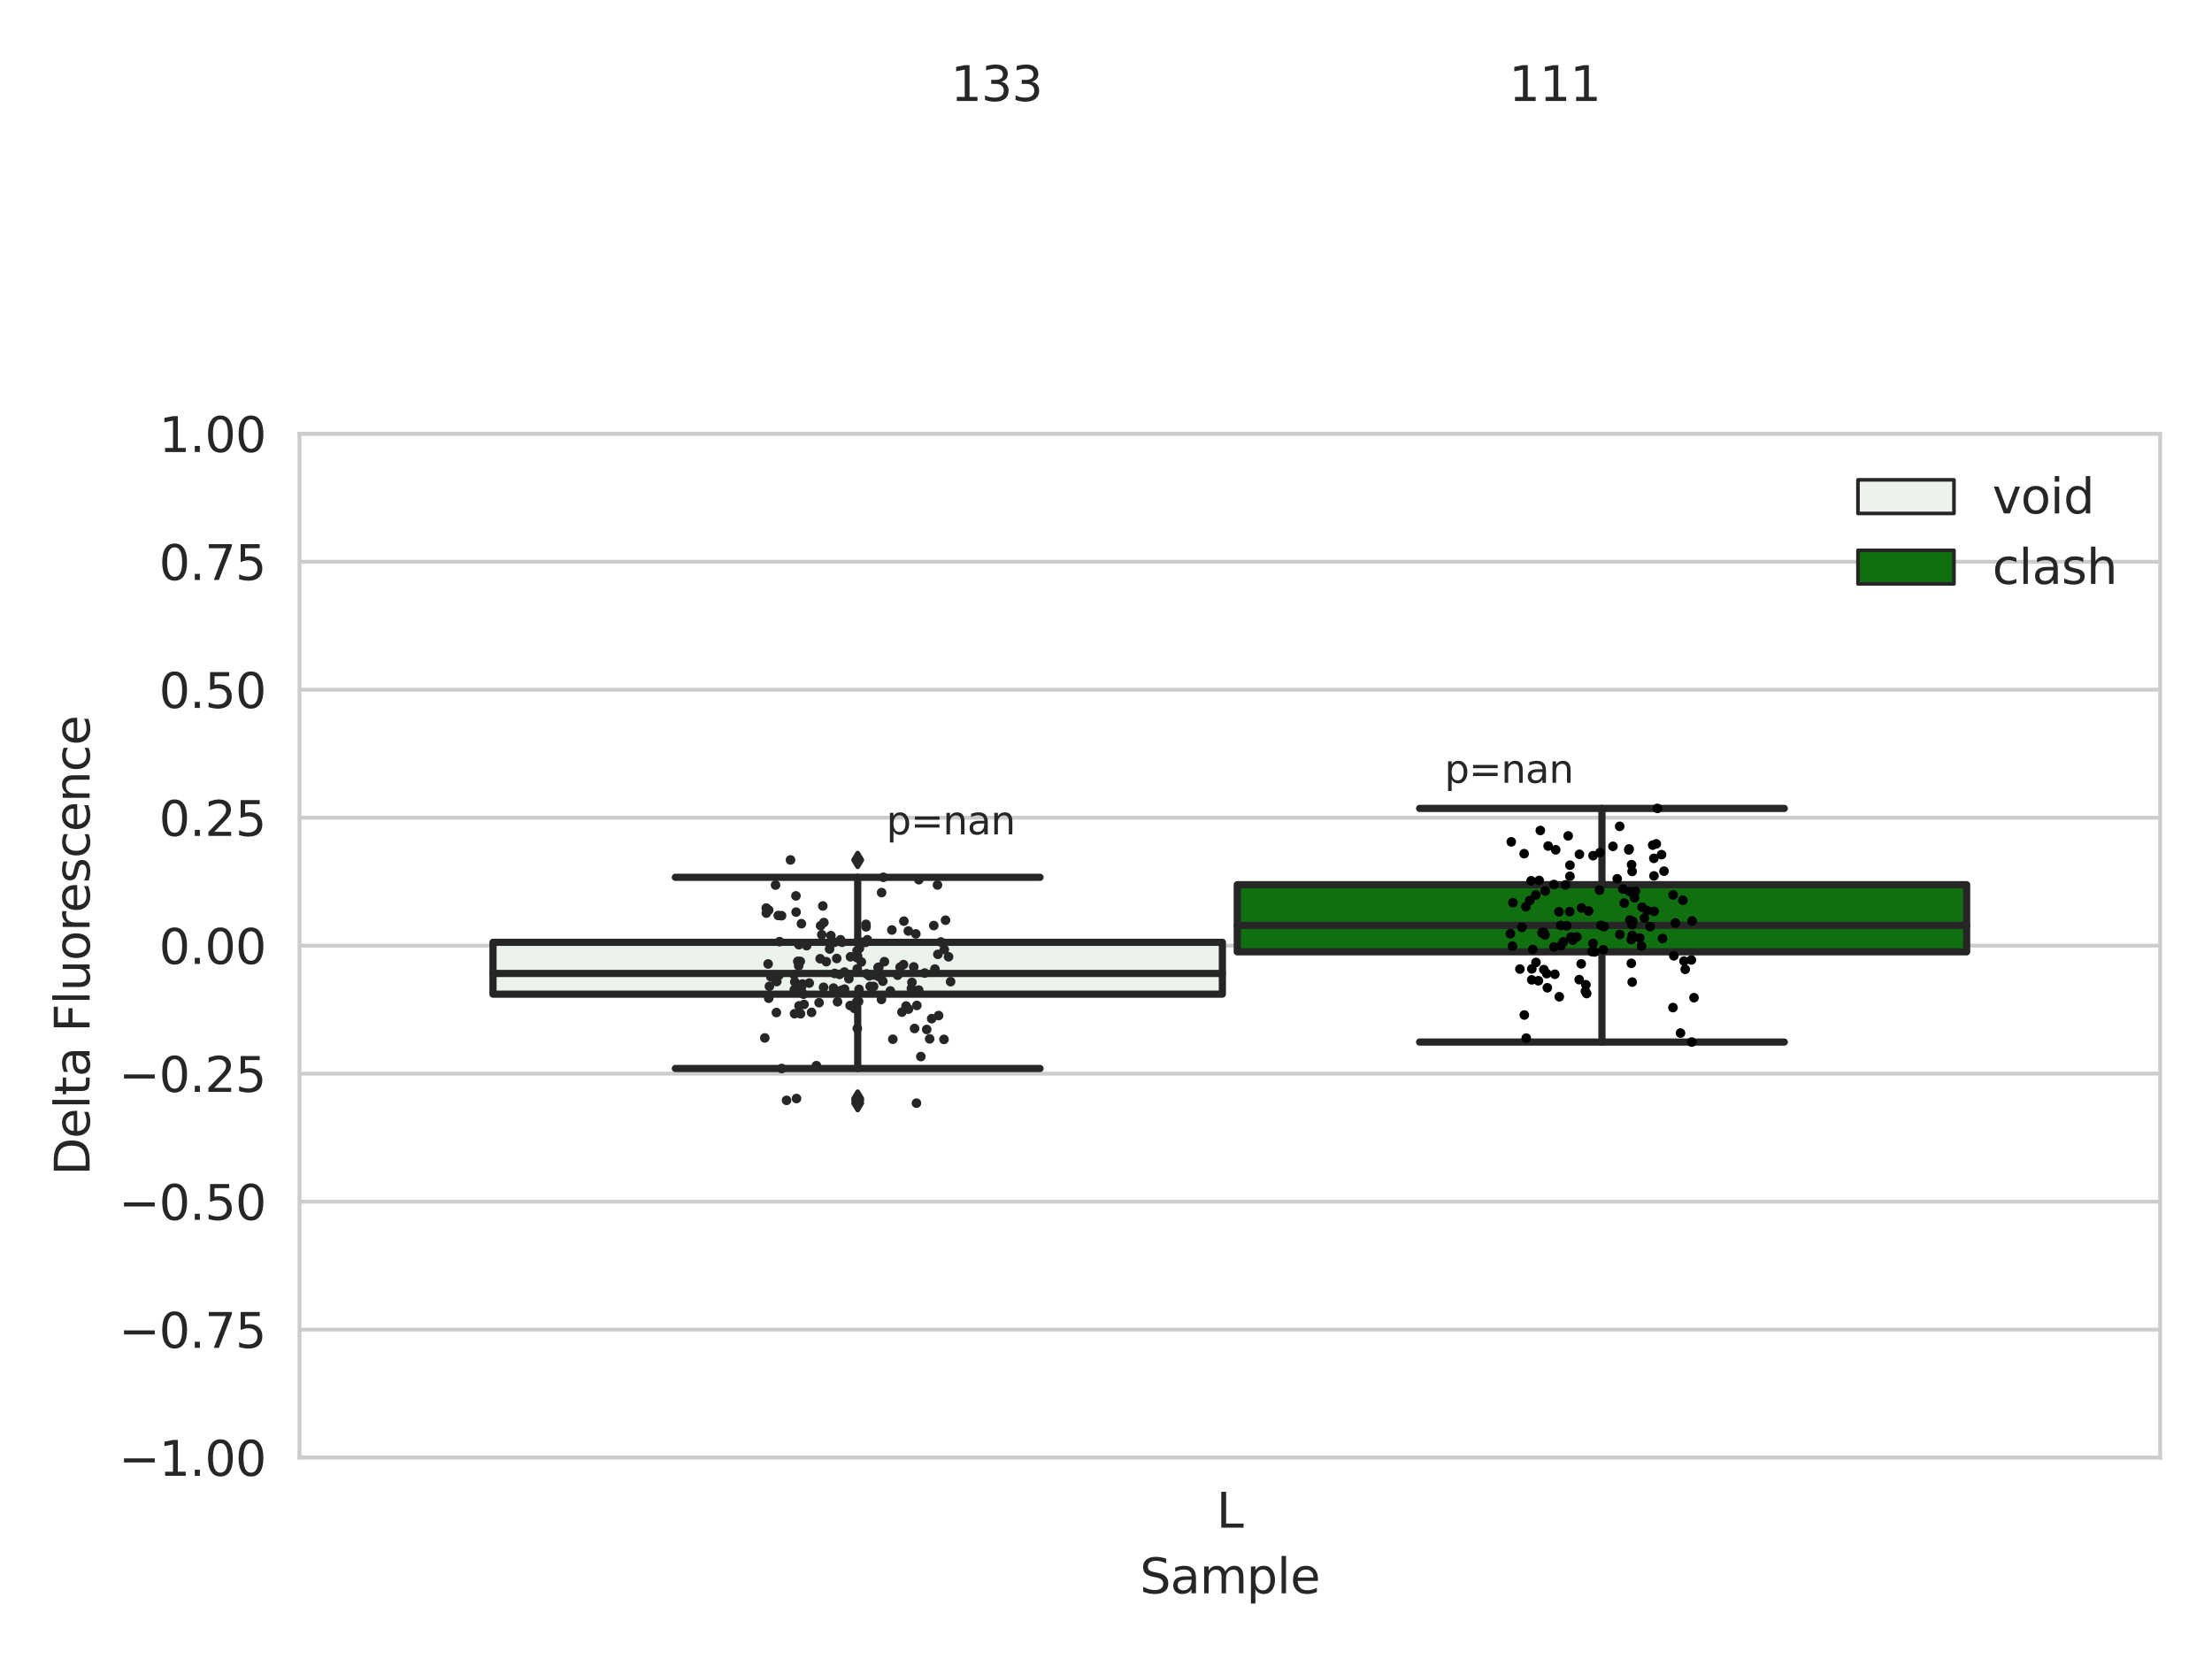<?xml version="1.0" encoding="utf-8" standalone="no"?>
<!DOCTYPE svg PUBLIC "-//W3C//DTD SVG 1.1//EN"
  "http://www.w3.org/Graphics/SVG/1.1/DTD/svg11.dtd">
<svg xmlns:xlink="http://www.w3.org/1999/xlink" width="460.8pt" height="345.6pt" viewBox="0 0 460.8 345.6" xmlns="http://www.w3.org/2000/svg" version="1.1">
 <defs>
  <style type="text/css">*{stroke-linejoin: round; stroke-linecap: butt}</style>
 </defs>
 <g id="figure_1">
  <g id="patch_1">
   <path d="M 0 345.6 
L 460.8 345.6 
L 460.8 0 
L 0 0 
z
" style="fill: #ffffff"/>
  </g>
  <g id="axes_1">
   <g id="patch_2">
    <path d="M 62.39 303.64 
L 450 303.64 
L 450 90.359 
L 62.39 90.359 
z
" style="fill: #ffffff"/>
   </g>
   <g id="matplotlib.axis_1">
    <g id="xtick_1">
     <g id="text_1">
      <!-- L -->
      <g style="fill: #262626" transform="translate(253.409 318.238)scale(0.1 -0.1)">
       <defs>
        <path id="DejaVuSans-4c" d="M 628 4666 
L 1259 4666 
L 1259 531 
L 3531 531 
L 3531 0 
L 628 0 
L 628 4666 
z
" transform="scale(0.016)"/>
       </defs>
       <use xlink:href="#DejaVuSans-4c"/>
      </g>
     </g>
    </g>
    <g id="text_2">
     <!-- Sample -->
     <g style="fill: #262626" transform="translate(237.447 331.917)scale(0.1 -0.1)">
      <defs>
       <path id="DejaVuSans-53" d="M 3425 4513 
L 3425 3897 
Q 3066 4069 2747 4153 
Q 2428 4238 2131 4238 
Q 1616 4238 1336 4038 
Q 1056 3838 1056 3469 
Q 1056 3159 1242 3001 
Q 1428 2844 1947 2747 
L 2328 2669 
Q 3034 2534 3370 2195 
Q 3706 1856 3706 1288 
Q 3706 609 3251 259 
Q 2797 -91 1919 -91 
Q 1588 -91 1214 -16 
Q 841 59 441 206 
L 441 856 
Q 825 641 1194 531 
Q 1563 422 1919 422 
Q 2459 422 2753 634 
Q 3047 847 3047 1241 
Q 3047 1584 2836 1778 
Q 2625 1972 2144 2069 
L 1759 2144 
Q 1053 2284 737 2584 
Q 422 2884 422 3419 
Q 422 4038 858 4394 
Q 1294 4750 2059 4750 
Q 2388 4750 2728 4690 
Q 3069 4631 3425 4513 
z
" transform="scale(0.016)"/>
       <path id="DejaVuSans-61" d="M 2194 1759 
Q 1497 1759 1228 1600 
Q 959 1441 959 1056 
Q 959 750 1161 570 
Q 1363 391 1709 391 
Q 2188 391 2477 730 
Q 2766 1069 2766 1631 
L 2766 1759 
L 2194 1759 
z
M 3341 1997 
L 3341 0 
L 2766 0 
L 2766 531 
Q 2569 213 2275 61 
Q 1981 -91 1556 -91 
Q 1019 -91 701 211 
Q 384 513 384 1019 
Q 384 1609 779 1909 
Q 1175 2209 1959 2209 
L 2766 2209 
L 2766 2266 
Q 2766 2663 2505 2880 
Q 2244 3097 1772 3097 
Q 1472 3097 1187 3025 
Q 903 2953 641 2809 
L 641 3341 
Q 956 3463 1253 3523 
Q 1550 3584 1831 3584 
Q 2591 3584 2966 3190 
Q 3341 2797 3341 1997 
z
" transform="scale(0.016)"/>
       <path id="DejaVuSans-6d" d="M 3328 2828 
Q 3544 3216 3844 3400 
Q 4144 3584 4550 3584 
Q 5097 3584 5394 3201 
Q 5691 2819 5691 2113 
L 5691 0 
L 5113 0 
L 5113 2094 
Q 5113 2597 4934 2840 
Q 4756 3084 4391 3084 
Q 3944 3084 3684 2787 
Q 3425 2491 3425 1978 
L 3425 0 
L 2847 0 
L 2847 2094 
Q 2847 2600 2669 2842 
Q 2491 3084 2119 3084 
Q 1678 3084 1418 2786 
Q 1159 2488 1159 1978 
L 1159 0 
L 581 0 
L 581 3500 
L 1159 3500 
L 1159 2956 
Q 1356 3278 1631 3431 
Q 1906 3584 2284 3584 
Q 2666 3584 2933 3390 
Q 3200 3197 3328 2828 
z
" transform="scale(0.016)"/>
       <path id="DejaVuSans-70" d="M 1159 525 
L 1159 -1331 
L 581 -1331 
L 581 3500 
L 1159 3500 
L 1159 2969 
Q 1341 3281 1617 3432 
Q 1894 3584 2278 3584 
Q 2916 3584 3314 3078 
Q 3713 2572 3713 1747 
Q 3713 922 3314 415 
Q 2916 -91 2278 -91 
Q 1894 -91 1617 61 
Q 1341 213 1159 525 
z
M 3116 1747 
Q 3116 2381 2855 2742 
Q 2594 3103 2138 3103 
Q 1681 3103 1420 2742 
Q 1159 2381 1159 1747 
Q 1159 1113 1420 752 
Q 1681 391 2138 391 
Q 2594 391 2855 752 
Q 3116 1113 3116 1747 
z
" transform="scale(0.016)"/>
       <path id="DejaVuSans-6c" d="M 603 4863 
L 1178 4863 
L 1178 0 
L 603 0 
L 603 4863 
z
" transform="scale(0.016)"/>
       <path id="DejaVuSans-65" d="M 3597 1894 
L 3597 1613 
L 953 1613 
Q 991 1019 1311 708 
Q 1631 397 2203 397 
Q 2534 397 2845 478 
Q 3156 559 3463 722 
L 3463 178 
Q 3153 47 2828 -22 
Q 2503 -91 2169 -91 
Q 1331 -91 842 396 
Q 353 884 353 1716 
Q 353 2575 817 3079 
Q 1281 3584 2069 3584 
Q 2775 3584 3186 3129 
Q 3597 2675 3597 1894 
z
M 3022 2063 
Q 3016 2534 2758 2815 
Q 2500 3097 2075 3097 
Q 1594 3097 1305 2825 
Q 1016 2553 972 2059 
L 3022 2063 
z
" transform="scale(0.016)"/>
      </defs>
      <use xlink:href="#DejaVuSans-53"/>
      <use xlink:href="#DejaVuSans-61" x="63.477"/>
      <use xlink:href="#DejaVuSans-6d" x="124.756"/>
      <use xlink:href="#DejaVuSans-70" x="222.168"/>
      <use xlink:href="#DejaVuSans-6c" x="285.645"/>
      <use xlink:href="#DejaVuSans-65" x="313.428"/>
     </g>
    </g>
   </g>
   <g id="matplotlib.axis_2">
    <g id="ytick_1">
     <g id="line2d_1">
      <path d="M 62.39 303.64 
L 450 303.64 
" clip-path="url(#pc50a3a77ca)" style="fill: none; stroke: #cccccc; stroke-width: 0.8; stroke-linecap: round"/>
     </g>
     <g id="text_3">
      <!-- −1.00 -->
      <g style="fill: #262626" transform="translate(24.745 307.439)scale(0.1 -0.1)">
       <defs>
        <path id="DejaVuSans-2212" d="M 678 2272 
L 4684 2272 
L 4684 1741 
L 678 1741 
L 678 2272 
z
" transform="scale(0.016)"/>
        <path id="DejaVuSans-31" d="M 794 531 
L 1825 531 
L 1825 4091 
L 703 3866 
L 703 4441 
L 1819 4666 
L 2450 4666 
L 2450 531 
L 3481 531 
L 3481 0 
L 794 0 
L 794 531 
z
" transform="scale(0.016)"/>
        <path id="DejaVuSans-2e" d="M 684 794 
L 1344 794 
L 1344 0 
L 684 0 
L 684 794 
z
" transform="scale(0.016)"/>
        <path id="DejaVuSans-30" d="M 2034 4250 
Q 1547 4250 1301 3770 
Q 1056 3291 1056 2328 
Q 1056 1369 1301 889 
Q 1547 409 2034 409 
Q 2525 409 2770 889 
Q 3016 1369 3016 2328 
Q 3016 3291 2770 3770 
Q 2525 4250 2034 4250 
z
M 2034 4750 
Q 2819 4750 3233 4129 
Q 3647 3509 3647 2328 
Q 3647 1150 3233 529 
Q 2819 -91 2034 -91 
Q 1250 -91 836 529 
Q 422 1150 422 2328 
Q 422 3509 836 4129 
Q 1250 4750 2034 4750 
z
" transform="scale(0.016)"/>
       </defs>
       <use xlink:href="#DejaVuSans-2212"/>
       <use xlink:href="#DejaVuSans-31" x="83.789"/>
       <use xlink:href="#DejaVuSans-2e" x="147.412"/>
       <use xlink:href="#DejaVuSans-30" x="179.199"/>
       <use xlink:href="#DejaVuSans-30" x="242.822"/>
      </g>
     </g>
    </g>
    <g id="ytick_2">
     <g id="line2d_2">
      <path d="M 62.39 276.98 
L 450 276.98 
" clip-path="url(#pc50a3a77ca)" style="fill: none; stroke: #cccccc; stroke-width: 0.8; stroke-linecap: round"/>
     </g>
     <g id="text_4">
      <!-- −0.75 -->
      <g style="fill: #262626" transform="translate(24.745 280.779)scale(0.1 -0.1)">
       <defs>
        <path id="DejaVuSans-37" d="M 525 4666 
L 3525 4666 
L 3525 4397 
L 1831 0 
L 1172 0 
L 2766 4134 
L 525 4134 
L 525 4666 
z
" transform="scale(0.016)"/>
        <path id="DejaVuSans-35" d="M 691 4666 
L 3169 4666 
L 3169 4134 
L 1269 4134 
L 1269 2991 
Q 1406 3038 1543 3061 
Q 1681 3084 1819 3084 
Q 2600 3084 3056 2656 
Q 3513 2228 3513 1497 
Q 3513 744 3044 326 
Q 2575 -91 1722 -91 
Q 1428 -91 1123 -41 
Q 819 9 494 109 
L 494 744 
Q 775 591 1075 516 
Q 1375 441 1709 441 
Q 2250 441 2565 725 
Q 2881 1009 2881 1497 
Q 2881 1984 2565 2268 
Q 2250 2553 1709 2553 
Q 1456 2553 1204 2497 
Q 953 2441 691 2322 
L 691 4666 
z
" transform="scale(0.016)"/>
       </defs>
       <use xlink:href="#DejaVuSans-2212"/>
       <use xlink:href="#DejaVuSans-30" x="83.789"/>
       <use xlink:href="#DejaVuSans-2e" x="147.412"/>
       <use xlink:href="#DejaVuSans-37" x="179.199"/>
       <use xlink:href="#DejaVuSans-35" x="242.822"/>
      </g>
     </g>
    </g>
    <g id="ytick_3">
     <g id="line2d_3">
      <path d="M 62.39 250.32 
L 450 250.32 
" clip-path="url(#pc50a3a77ca)" style="fill: none; stroke: #cccccc; stroke-width: 0.8; stroke-linecap: round"/>
     </g>
     <g id="text_5">
      <!-- −0.50 -->
      <g style="fill: #262626" transform="translate(24.745 254.119)scale(0.1 -0.1)">
       <use xlink:href="#DejaVuSans-2212"/>
       <use xlink:href="#DejaVuSans-30" x="83.789"/>
       <use xlink:href="#DejaVuSans-2e" x="147.412"/>
       <use xlink:href="#DejaVuSans-35" x="179.199"/>
       <use xlink:href="#DejaVuSans-30" x="242.822"/>
      </g>
     </g>
    </g>
    <g id="ytick_4">
     <g id="line2d_4">
      <path d="M 62.39 223.66 
L 450 223.66 
" clip-path="url(#pc50a3a77ca)" style="fill: none; stroke: #cccccc; stroke-width: 0.8; stroke-linecap: round"/>
     </g>
     <g id="text_6">
      <!-- −0.25 -->
      <g style="fill: #262626" transform="translate(24.745 227.459)scale(0.1 -0.1)">
       <defs>
        <path id="DejaVuSans-32" d="M 1228 531 
L 3431 531 
L 3431 0 
L 469 0 
L 469 531 
Q 828 903 1448 1529 
Q 2069 2156 2228 2338 
Q 2531 2678 2651 2914 
Q 2772 3150 2772 3378 
Q 2772 3750 2511 3984 
Q 2250 4219 1831 4219 
Q 1534 4219 1204 4116 
Q 875 4013 500 3803 
L 500 4441 
Q 881 4594 1212 4672 
Q 1544 4750 1819 4750 
Q 2544 4750 2975 4387 
Q 3406 4025 3406 3419 
Q 3406 3131 3298 2873 
Q 3191 2616 2906 2266 
Q 2828 2175 2409 1742 
Q 1991 1309 1228 531 
z
" transform="scale(0.016)"/>
       </defs>
       <use xlink:href="#DejaVuSans-2212"/>
       <use xlink:href="#DejaVuSans-30" x="83.789"/>
       <use xlink:href="#DejaVuSans-2e" x="147.412"/>
       <use xlink:href="#DejaVuSans-32" x="179.199"/>
       <use xlink:href="#DejaVuSans-35" x="242.822"/>
      </g>
     </g>
    </g>
    <g id="ytick_5">
     <g id="line2d_5">
      <path d="M 62.39 197 
L 450 197 
" clip-path="url(#pc50a3a77ca)" style="fill: none; stroke: #cccccc; stroke-width: 0.8; stroke-linecap: round"/>
     </g>
     <g id="text_7">
      <!-- 0.00 -->
      <g style="fill: #262626" transform="translate(33.124 200.799)scale(0.1 -0.1)">
       <use xlink:href="#DejaVuSans-30"/>
       <use xlink:href="#DejaVuSans-2e" x="63.623"/>
       <use xlink:href="#DejaVuSans-30" x="95.41"/>
       <use xlink:href="#DejaVuSans-30" x="159.033"/>
      </g>
     </g>
    </g>
    <g id="ytick_6">
     <g id="line2d_6">
      <path d="M 62.39 170.34 
L 450 170.34 
" clip-path="url(#pc50a3a77ca)" style="fill: none; stroke: #cccccc; stroke-width: 0.8; stroke-linecap: round"/>
     </g>
     <g id="text_8">
      <!-- 0.25 -->
      <g style="fill: #262626" transform="translate(33.124 174.139)scale(0.1 -0.1)">
       <use xlink:href="#DejaVuSans-30"/>
       <use xlink:href="#DejaVuSans-2e" x="63.623"/>
       <use xlink:href="#DejaVuSans-32" x="95.41"/>
       <use xlink:href="#DejaVuSans-35" x="159.033"/>
      </g>
     </g>
    </g>
    <g id="ytick_7">
     <g id="line2d_7">
      <path d="M 62.39 143.68 
L 450 143.68 
" clip-path="url(#pc50a3a77ca)" style="fill: none; stroke: #cccccc; stroke-width: 0.8; stroke-linecap: round"/>
     </g>
     <g id="text_9">
      <!-- 0.50 -->
      <g style="fill: #262626" transform="translate(33.124 147.479)scale(0.1 -0.1)">
       <use xlink:href="#DejaVuSans-30"/>
       <use xlink:href="#DejaVuSans-2e" x="63.623"/>
       <use xlink:href="#DejaVuSans-35" x="95.41"/>
       <use xlink:href="#DejaVuSans-30" x="159.033"/>
      </g>
     </g>
    </g>
    <g id="ytick_8">
     <g id="line2d_8">
      <path d="M 62.39 117.02 
L 450 117.02 
" clip-path="url(#pc50a3a77ca)" style="fill: none; stroke: #cccccc; stroke-width: 0.8; stroke-linecap: round"/>
     </g>
     <g id="text_10">
      <!-- 0.75 -->
      <g style="fill: #262626" transform="translate(33.124 120.819)scale(0.1 -0.1)">
       <use xlink:href="#DejaVuSans-30"/>
       <use xlink:href="#DejaVuSans-2e" x="63.623"/>
       <use xlink:href="#DejaVuSans-37" x="95.41"/>
       <use xlink:href="#DejaVuSans-35" x="159.033"/>
      </g>
     </g>
    </g>
    <g id="ytick_9">
     <g id="line2d_9">
      <path d="M 62.39 90.359 
L 450 90.359 
" clip-path="url(#pc50a3a77ca)" style="fill: none; stroke: #cccccc; stroke-width: 0.8; stroke-linecap: round"/>
     </g>
     <g id="text_11">
      <!-- 1.00 -->
      <g style="fill: #262626" transform="translate(33.124 94.159)scale(0.1 -0.1)">
       <use xlink:href="#DejaVuSans-31"/>
       <use xlink:href="#DejaVuSans-2e" x="63.623"/>
       <use xlink:href="#DejaVuSans-30" x="95.41"/>
       <use xlink:href="#DejaVuSans-30" x="159.033"/>
      </g>
     </g>
    </g>
    <g id="text_12">
     <!-- Delta Fluorescence -->
     <g style="fill: #262626" transform="translate(18.665 244.866)rotate(-90)scale(0.1 -0.1)">
      <defs>
       <path id="DejaVuSans-44" d="M 1259 4147 
L 1259 519 
L 2022 519 
Q 2988 519 3436 956 
Q 3884 1394 3884 2338 
Q 3884 3275 3436 3711 
Q 2988 4147 2022 4147 
L 1259 4147 
z
M 628 4666 
L 1925 4666 
Q 3281 4666 3915 4102 
Q 4550 3538 4550 2338 
Q 4550 1131 3912 565 
Q 3275 0 1925 0 
L 628 0 
L 628 4666 
z
" transform="scale(0.016)"/>
       <path id="DejaVuSans-74" d="M 1172 4494 
L 1172 3500 
L 2356 3500 
L 2356 3053 
L 1172 3053 
L 1172 1153 
Q 1172 725 1289 603 
Q 1406 481 1766 481 
L 2356 481 
L 2356 0 
L 1766 0 
Q 1100 0 847 248 
Q 594 497 594 1153 
L 594 3053 
L 172 3053 
L 172 3500 
L 594 3500 
L 594 4494 
L 1172 4494 
z
" transform="scale(0.016)"/>
       <path id="DejaVuSans-20" transform="scale(0.016)"/>
       <path id="DejaVuSans-46" d="M 628 4666 
L 3309 4666 
L 3309 4134 
L 1259 4134 
L 1259 2759 
L 3109 2759 
L 3109 2228 
L 1259 2228 
L 1259 0 
L 628 0 
L 628 4666 
z
" transform="scale(0.016)"/>
       <path id="DejaVuSans-75" d="M 544 1381 
L 544 3500 
L 1119 3500 
L 1119 1403 
Q 1119 906 1312 657 
Q 1506 409 1894 409 
Q 2359 409 2629 706 
Q 2900 1003 2900 1516 
L 2900 3500 
L 3475 3500 
L 3475 0 
L 2900 0 
L 2900 538 
Q 2691 219 2414 64 
Q 2138 -91 1772 -91 
Q 1169 -91 856 284 
Q 544 659 544 1381 
z
M 1991 3584 
L 1991 3584 
z
" transform="scale(0.016)"/>
       <path id="DejaVuSans-6f" d="M 1959 3097 
Q 1497 3097 1228 2736 
Q 959 2375 959 1747 
Q 959 1119 1226 758 
Q 1494 397 1959 397 
Q 2419 397 2687 759 
Q 2956 1122 2956 1747 
Q 2956 2369 2687 2733 
Q 2419 3097 1959 3097 
z
M 1959 3584 
Q 2709 3584 3137 3096 
Q 3566 2609 3566 1747 
Q 3566 888 3137 398 
Q 2709 -91 1959 -91 
Q 1206 -91 779 398 
Q 353 888 353 1747 
Q 353 2609 779 3096 
Q 1206 3584 1959 3584 
z
" transform="scale(0.016)"/>
       <path id="DejaVuSans-72" d="M 2631 2963 
Q 2534 3019 2420 3045 
Q 2306 3072 2169 3072 
Q 1681 3072 1420 2755 
Q 1159 2438 1159 1844 
L 1159 0 
L 581 0 
L 581 3500 
L 1159 3500 
L 1159 2956 
Q 1341 3275 1631 3429 
Q 1922 3584 2338 3584 
Q 2397 3584 2469 3576 
Q 2541 3569 2628 3553 
L 2631 2963 
z
" transform="scale(0.016)"/>
       <path id="DejaVuSans-73" d="M 2834 3397 
L 2834 2853 
Q 2591 2978 2328 3040 
Q 2066 3103 1784 3103 
Q 1356 3103 1142 2972 
Q 928 2841 928 2578 
Q 928 2378 1081 2264 
Q 1234 2150 1697 2047 
L 1894 2003 
Q 2506 1872 2764 1633 
Q 3022 1394 3022 966 
Q 3022 478 2636 193 
Q 2250 -91 1575 -91 
Q 1294 -91 989 -36 
Q 684 19 347 128 
L 347 722 
Q 666 556 975 473 
Q 1284 391 1588 391 
Q 1994 391 2212 530 
Q 2431 669 2431 922 
Q 2431 1156 2273 1281 
Q 2116 1406 1581 1522 
L 1381 1569 
Q 847 1681 609 1914 
Q 372 2147 372 2553 
Q 372 3047 722 3315 
Q 1072 3584 1716 3584 
Q 2034 3584 2315 3537 
Q 2597 3491 2834 3397 
z
" transform="scale(0.016)"/>
       <path id="DejaVuSans-63" d="M 3122 3366 
L 3122 2828 
Q 2878 2963 2633 3030 
Q 2388 3097 2138 3097 
Q 1578 3097 1268 2742 
Q 959 2388 959 1747 
Q 959 1106 1268 751 
Q 1578 397 2138 397 
Q 2388 397 2633 464 
Q 2878 531 3122 666 
L 3122 134 
Q 2881 22 2623 -34 
Q 2366 -91 2075 -91 
Q 1284 -91 818 406 
Q 353 903 353 1747 
Q 353 2603 823 3093 
Q 1294 3584 2113 3584 
Q 2378 3584 2631 3529 
Q 2884 3475 3122 3366 
z
" transform="scale(0.016)"/>
       <path id="DejaVuSans-6e" d="M 3513 2113 
L 3513 0 
L 2938 0 
L 2938 2094 
Q 2938 2591 2744 2837 
Q 2550 3084 2163 3084 
Q 1697 3084 1428 2787 
Q 1159 2491 1159 1978 
L 1159 0 
L 581 0 
L 581 3500 
L 1159 3500 
L 1159 2956 
Q 1366 3272 1645 3428 
Q 1925 3584 2291 3584 
Q 2894 3584 3203 3211 
Q 3513 2838 3513 2113 
z
" transform="scale(0.016)"/>
      </defs>
      <use xlink:href="#DejaVuSans-44"/>
      <use xlink:href="#DejaVuSans-65" x="77.002"/>
      <use xlink:href="#DejaVuSans-6c" x="138.525"/>
      <use xlink:href="#DejaVuSans-74" x="166.309"/>
      <use xlink:href="#DejaVuSans-61" x="205.518"/>
      <use xlink:href="#DejaVuSans-20" x="266.797"/>
      <use xlink:href="#DejaVuSans-46" x="298.584"/>
      <use xlink:href="#DejaVuSans-6c" x="356.104"/>
      <use xlink:href="#DejaVuSans-75" x="383.887"/>
      <use xlink:href="#DejaVuSans-6f" x="447.266"/>
      <use xlink:href="#DejaVuSans-72" x="508.447"/>
      <use xlink:href="#DejaVuSans-65" x="547.311"/>
      <use xlink:href="#DejaVuSans-73" x="608.834"/>
      <use xlink:href="#DejaVuSans-63" x="660.934"/>
      <use xlink:href="#DejaVuSans-65" x="715.914"/>
      <use xlink:href="#DejaVuSans-6e" x="777.438"/>
      <use xlink:href="#DejaVuSans-63" x="840.816"/>
      <use xlink:href="#DejaVuSans-65" x="895.797"/>
     </g>
    </g>
   </g>
   <g id="patch_3">
    <path d="M 102.701 207.1 
L 254.645 207.1 
L 254.645 196.297 
L 102.701 196.297 
L 102.701 207.1 
z
" clip-path="url(#pc50a3a77ca)" style="fill: #ecf2ec; stroke: #262626; stroke-width: 1.5; stroke-linejoin: miter"/>
   </g>
   <g id="patch_4">
    <path d="M 257.745 198.28 
L 409.689 198.28 
L 409.689 184.3 
L 257.745 184.3 
L 257.745 198.28 
z
" clip-path="url(#pc50a3a77ca)" style="fill: #107010; stroke: #262626; stroke-width: 1.5; stroke-linejoin: miter"/>
   </g>
   <g id="patch_5">
    <path d="M 256.195 197 
L 256.195 197 
L 256.195 197 
L 256.195 197 
z
" clip-path="url(#pc50a3a77ca)" style="fill: #ecf2ec; stroke: #262626; stroke-width: 0.75; stroke-linejoin: miter"/>
   </g>
   <g id="patch_6">
    <path d="M 256.195 197 
L 256.195 197 
L 256.195 197 
L 256.195 197 
z
" clip-path="url(#pc50a3a77ca)" style="fill: #107010; stroke: #262626; stroke-width: 0.75; stroke-linejoin: miter"/>
   </g>
   <g id="PathCollection_1"/>
   <g id="PathCollection_2"/>
   <g id="line2d_10">
    <path d="M 178.673 207.1 
L 178.673 222.587 
" clip-path="url(#pc50a3a77ca)" style="fill: none; stroke: #262626; stroke-width: 1.5; stroke-linecap: round"/>
   </g>
   <g id="line2d_11">
    <path d="M 178.673 196.297 
L 178.673 182.757 
" clip-path="url(#pc50a3a77ca)" style="fill: none; stroke: #262626; stroke-width: 1.5; stroke-linecap: round"/>
   </g>
   <g id="line2d_12">
    <path d="M 140.687 222.587 
L 216.659 222.587 
" clip-path="url(#pc50a3a77ca)" style="fill: none; stroke: #262626; stroke-width: 1.5; stroke-linecap: round"/>
   </g>
   <g id="line2d_13">
    <path d="M 140.687 182.757 
L 216.659 182.757 
" clip-path="url(#pc50a3a77ca)" style="fill: none; stroke: #262626; stroke-width: 1.5; stroke-linecap: round"/>
   </g>
   <g id="line2d_14">
    <defs>
     <path id="m1a7797f798" d="M -0 1.414 
L 0.849 0 
L 0 -1.414 
L -0.849 -0 
z
" style="stroke: #262626; stroke-linejoin: miter"/>
    </defs>
    <g clip-path="url(#pc50a3a77ca)">
     <use xlink:href="#m1a7797f798" x="178.673" y="229.803" style="fill: #262626; stroke: #262626; stroke-linejoin: miter"/>
     <use xlink:href="#m1a7797f798" x="178.673" y="228.849" style="fill: #262626; stroke: #262626; stroke-linejoin: miter"/>
     <use xlink:href="#m1a7797f798" x="178.673" y="229.219" style="fill: #262626; stroke: #262626; stroke-linejoin: miter"/>
     <use xlink:href="#m1a7797f798" x="178.673" y="179.142" style="fill: #262626; stroke: #262626; stroke-linejoin: miter"/>
    </g>
   </g>
   <g id="line2d_15">
    <path d="M 333.717 198.28 
L 333.717 217.079 
" clip-path="url(#pc50a3a77ca)" style="fill: none; stroke: #262626; stroke-width: 1.5; stroke-linecap: round"/>
   </g>
   <g id="line2d_16">
    <path d="M 333.717 184.3 
L 333.717 168.407 
" clip-path="url(#pc50a3a77ca)" style="fill: none; stroke: #262626; stroke-width: 1.5; stroke-linecap: round"/>
   </g>
   <g id="line2d_17">
    <path d="M 295.731 217.079 
L 371.703 217.079 
" clip-path="url(#pc50a3a77ca)" style="fill: none; stroke: #262626; stroke-width: 1.5; stroke-linecap: round"/>
   </g>
   <g id="line2d_18">
    <path d="M 295.731 168.407 
L 371.703 168.407 
" clip-path="url(#pc50a3a77ca)" style="fill: none; stroke: #262626; stroke-width: 1.5; stroke-linecap: round"/>
   </g>
   <g id="line2d_19"/>
   <g id="line2d_20">
    <path d="M 102.701 202.788 
L 254.645 202.788 
" clip-path="url(#pc50a3a77ca)" style="fill: none; stroke: #262626; stroke-width: 1.5; stroke-linecap: round"/>
   </g>
   <g id="line2d_21">
    <path d="M 257.745 192.778 
L 409.689 192.778 
" clip-path="url(#pc50a3a77ca)" style="fill: none; stroke: #262626; stroke-width: 1.5; stroke-linecap: round"/>
   </g>
   <g id="patch_7">
    <path d="M 62.39 303.64 
L 62.39 90.359 
" style="fill: none; stroke: #cccccc; stroke-width: 0.8; stroke-linejoin: miter; stroke-linecap: square"/>
   </g>
   <g id="patch_8">
    <path d="M 450 303.64 
L 450 90.359 
" style="fill: none; stroke: #cccccc; stroke-width: 0.8; stroke-linejoin: miter; stroke-linecap: square"/>
   </g>
   <g id="patch_9">
    <path d="M 62.39 303.64 
L 450 303.64 
" style="fill: none; stroke: #cccccc; stroke-width: 0.8; stroke-linejoin: miter; stroke-linecap: square"/>
   </g>
   <g id="patch_10">
    <path d="M 62.39 90.359 
L 450 90.359 
" style="fill: none; stroke: #cccccc; stroke-width: 0.8; stroke-linejoin: miter; stroke-linecap: square"/>
   </g>
   <g id="PathCollection_3">
    <defs>
     <path id="C0_0_d9d807e5ab" d="M 0 1 
C 0.265 1 0.52 0.895 0.707 0.707 
C 0.895 0.52 1 0.265 1 -0 
C 1 -0.265 0.895 -0.52 0.707 -0.707 
C 0.52 -0.895 0.265 -1 0 -1 
C -0.265 -1 -0.52 -0.895 -0.707 -0.707 
C -0.895 -0.52 -1 -0.265 -1 0 
C -1 0.265 -0.895 0.52 -0.707 0.707 
C -0.52 0.895 -0.265 1 0 1 
z
"/>
    </defs>
    <g clip-path="url(#pc50a3a77ca)">
     <use xlink:href="#C0_0_d9d807e5ab" x="166.422" y="196.803" style="fill: #262626"/>
    </g>
    <g clip-path="url(#pc50a3a77ca)">
     <use xlink:href="#C0_0_d9d807e5ab" x="179.491" y="196.297" style="fill: #262626"/>
    </g>
    <g clip-path="url(#pc50a3a77ca)">
     <use xlink:href="#C0_0_d9d807e5ab" x="178.656" y="199.187" style="fill: #262626"/>
    </g>
    <g clip-path="url(#pc50a3a77ca)">
     <use xlink:href="#C0_0_d9d807e5ab" x="180.316" y="196.316" style="fill: #262626"/>
    </g>
    <g clip-path="url(#pc50a3a77ca)">
     <use xlink:href="#C0_0_d9d807e5ab" x="180.544" y="202.858" style="fill: #262626"/>
    </g>
    <g clip-path="url(#pc50a3a77ca)">
     <use xlink:href="#C0_0_d9d807e5ab" x="166.455" y="209.534" style="fill: #262626"/>
    </g>
    <g clip-path="url(#pc50a3a77ca)">
     <use xlink:href="#C0_0_d9d807e5ab" x="160.575" y="203.473" style="fill: #262626"/>
    </g>
    <g clip-path="url(#pc50a3a77ca)">
     <use xlink:href="#C0_0_d9d807e5ab" x="198.027" y="204.5" style="fill: #262626"/>
    </g>
    <g clip-path="url(#pc50a3a77ca)">
     <use xlink:href="#C0_0_d9d807e5ab" x="159.621" y="189.162" style="fill: #262626"/>
    </g>
    <g clip-path="url(#pc50a3a77ca)">
     <use xlink:href="#C0_0_d9d807e5ab" x="175.934" y="206.054" style="fill: #262626"/>
    </g>
    <g clip-path="url(#pc50a3a77ca)">
     <use xlink:href="#C0_0_d9d807e5ab" x="159.641" y="190.216" style="fill: #262626"/>
    </g>
    <g clip-path="url(#pc50a3a77ca)">
     <use xlink:href="#C0_0_d9d807e5ab" x="176.839" y="203.887" style="fill: #262626"/>
    </g>
    <g clip-path="url(#pc50a3a77ca)">
     <use xlink:href="#C0_0_d9d807e5ab" x="196.651" y="216.522" style="fill: #262626"/>
    </g>
    <g clip-path="url(#pc50a3a77ca)">
     <use xlink:href="#C0_0_d9d807e5ab" x="185.793" y="193.732" style="fill: #262626"/>
    </g>
    <g clip-path="url(#pc50a3a77ca)">
     <use xlink:href="#C0_0_d9d807e5ab" x="181.266" y="205.484" style="fill: #262626"/>
    </g>
    <g clip-path="url(#pc50a3a77ca)">
     <use xlink:href="#C0_0_d9d807e5ab" x="197.602" y="199.316" style="fill: #262626"/>
    </g>
    <g clip-path="url(#pc50a3a77ca)">
     <use xlink:href="#C0_0_d9d807e5ab" x="180.69" y="195.767" style="fill: #262626"/>
    </g>
    <g clip-path="url(#pc50a3a77ca)">
     <use xlink:href="#C0_0_d9d807e5ab" x="190.913" y="229.803" style="fill: #262626"/>
    </g>
    <g clip-path="url(#pc50a3a77ca)">
     <use xlink:href="#C0_0_d9d807e5ab" x="166.765" y="211.183" style="fill: #262626"/>
    </g>
    <g clip-path="url(#pc50a3a77ca)">
     <use xlink:href="#C0_0_d9d807e5ab" x="192.635" y="202.704" style="fill: #262626"/>
    </g>
    <g clip-path="url(#pc50a3a77ca)">
     <use xlink:href="#C0_0_d9d807e5ab" x="188.214" y="200.943" style="fill: #262626"/>
    </g>
    <g clip-path="url(#pc50a3a77ca)">
     <use xlink:href="#C0_0_d9d807e5ab" x="160.134" y="189.592" style="fill: #262626"/>
    </g>
    <g clip-path="url(#pc50a3a77ca)">
     <use xlink:href="#C0_0_d9d807e5ab" x="189.972" y="204.65" style="fill: #262626"/>
    </g>
    <g clip-path="url(#pc50a3a77ca)">
     <use xlink:href="#C0_0_d9d807e5ab" x="164.677" y="179.142" style="fill: #262626"/>
    </g>
    <g clip-path="url(#pc50a3a77ca)">
     <use xlink:href="#C0_0_d9d807e5ab" x="165.517" y="211.173" style="fill: #262626"/>
    </g>
    <g clip-path="url(#pc50a3a77ca)">
     <use xlink:href="#C0_0_d9d807e5ab" x="183.608" y="203.02" style="fill: #262626"/>
    </g>
    <g clip-path="url(#pc50a3a77ca)">
     <use xlink:href="#C0_0_d9d807e5ab" x="161.73" y="210.935" style="fill: #262626"/>
    </g>
    <g clip-path="url(#pc50a3a77ca)">
     <use xlink:href="#C0_0_d9d807e5ab" x="175.425" y="196.288" style="fill: #262626"/>
    </g>
    <g clip-path="url(#pc50a3a77ca)">
     <use xlink:href="#C0_0_d9d807e5ab" x="171.56" y="205.671" style="fill: #262626"/>
    </g>
    <g clip-path="url(#pc50a3a77ca)">
     <use xlink:href="#C0_0_d9d807e5ab" x="181.986" y="203.117" style="fill: #262626"/>
    </g>
    <g clip-path="url(#pc50a3a77ca)">
     <use xlink:href="#C0_0_d9d807e5ab" x="188.752" y="209.57" style="fill: #262626"/>
    </g>
    <g clip-path="url(#pc50a3a77ca)">
     <use xlink:href="#C0_0_d9d807e5ab" x="190.996" y="209.451" style="fill: #262626"/>
    </g>
    <g clip-path="url(#pc50a3a77ca)">
     <use xlink:href="#C0_0_d9d807e5ab" x="184.239" y="200.33" style="fill: #262626"/>
    </g>
    <g clip-path="url(#pc50a3a77ca)">
     <use xlink:href="#C0_0_d9d807e5ab" x="166.705" y="200.28" style="fill: #262626"/>
    </g>
    <g clip-path="url(#pc50a3a77ca)">
     <use xlink:href="#C0_0_d9d807e5ab" x="191.414" y="183.256" style="fill: #262626"/>
    </g>
    <g clip-path="url(#pc50a3a77ca)">
     <use xlink:href="#C0_0_d9d807e5ab" x="160.136" y="207.948" style="fill: #262626"/>
    </g>
    <g clip-path="url(#pc50a3a77ca)">
     <use xlink:href="#C0_0_d9d807e5ab" x="196.971" y="191.694" style="fill: #262626"/>
    </g>
    <g clip-path="url(#pc50a3a77ca)">
     <use xlink:href="#C0_0_d9d807e5ab" x="183.651" y="185.942" style="fill: #262626"/>
    </g>
    <g clip-path="url(#pc50a3a77ca)">
     <use xlink:href="#C0_0_d9d807e5ab" x="181.074" y="203.287" style="fill: #262626"/>
    </g>
    <g clip-path="url(#pc50a3a77ca)">
     <use xlink:href="#C0_0_d9d807e5ab" x="167.169" y="204.983" style="fill: #262626"/>
    </g>
    <g clip-path="url(#pc50a3a77ca)">
     <use xlink:href="#C0_0_d9d807e5ab" x="180.401" y="192.553" style="fill: #262626"/>
    </g>
    <g clip-path="url(#pc50a3a77ca)">
     <use xlink:href="#C0_0_d9d807e5ab" x="167.39" y="207.1" style="fill: #262626"/>
    </g>
    <g clip-path="url(#pc50a3a77ca)">
     <use xlink:href="#C0_0_d9d807e5ab" x="189.217" y="193.943" style="fill: #262626"/>
    </g>
    <g clip-path="url(#pc50a3a77ca)">
     <use xlink:href="#C0_0_d9d807e5ab" x="166.379" y="201.187" style="fill: #262626"/>
    </g>
    <g clip-path="url(#pc50a3a77ca)">
     <use xlink:href="#C0_0_d9d807e5ab" x="173.817" y="196.308" style="fill: #262626"/>
    </g>
    <g clip-path="url(#pc50a3a77ca)">
     <use xlink:href="#C0_0_d9d807e5ab" x="193.664" y="216.415" style="fill: #262626"/>
    </g>
    <g clip-path="url(#pc50a3a77ca)">
     <use xlink:href="#C0_0_d9d807e5ab" x="183.085" y="201.484" style="fill: #262626"/>
    </g>
    <g clip-path="url(#pc50a3a77ca)">
     <use xlink:href="#C0_0_d9d807e5ab" x="178.459" y="208.723" style="fill: #262626"/>
    </g>
    <g clip-path="url(#pc50a3a77ca)">
     <use xlink:href="#C0_0_d9d807e5ab" x="194.759" y="201.88" style="fill: #262626"/>
    </g>
    <g clip-path="url(#pc50a3a77ca)">
     <use xlink:href="#C0_0_d9d807e5ab" x="178.521" y="199.497" style="fill: #262626"/>
    </g>
    <g clip-path="url(#pc50a3a77ca)">
     <use xlink:href="#C0_0_d9d807e5ab" x="195.523" y="211.557" style="fill: #262626"/>
    </g>
    <g clip-path="url(#pc50a3a77ca)">
     <use xlink:href="#C0_0_d9d807e5ab" x="191.388" y="206.258" style="fill: #262626"/>
    </g>
    <g clip-path="url(#pc50a3a77ca)">
     <use xlink:href="#C0_0_d9d807e5ab" x="162.125" y="190.715" style="fill: #262626"/>
    </g>
    <g clip-path="url(#pc50a3a77ca)">
     <use xlink:href="#C0_0_d9d807e5ab" x="171.405" y="188.732" style="fill: #262626"/>
    </g>
    <g clip-path="url(#pc50a3a77ca)">
     <use xlink:href="#C0_0_d9d807e5ab" x="160.01" y="200.81" style="fill: #262626"/>
    </g>
    <g clip-path="url(#pc50a3a77ca)">
     <use xlink:href="#C0_0_d9d807e5ab" x="187.509" y="201.485" style="fill: #262626"/>
    </g>
    <g clip-path="url(#pc50a3a77ca)">
     <use xlink:href="#C0_0_d9d807e5ab" x="183.908" y="204.406" style="fill: #262626"/>
    </g>
    <g clip-path="url(#pc50a3a77ca)">
     <use xlink:href="#C0_0_d9d807e5ab" x="175.259" y="206.308" style="fill: #262626"/>
    </g>
    <g clip-path="url(#pc50a3a77ca)">
     <use xlink:href="#C0_0_d9d807e5ab" x="165.423" y="203.039" style="fill: #262626"/>
    </g>
    <g clip-path="url(#pc50a3a77ca)">
     <use xlink:href="#C0_0_d9d807e5ab" x="195.38" y="198.805" style="fill: #262626"/>
    </g>
    <g clip-path="url(#pc50a3a77ca)">
     <use xlink:href="#C0_0_d9d807e5ab" x="165.93" y="228.849" style="fill: #262626"/>
    </g>
    <g clip-path="url(#pc50a3a77ca)">
     <use xlink:href="#C0_0_d9d807e5ab" x="181.982" y="205.49" style="fill: #262626"/>
    </g>
    <g clip-path="url(#pc50a3a77ca)">
     <use xlink:href="#C0_0_d9d807e5ab" x="190.782" y="194.542" style="fill: #262626"/>
    </g>
    <g clip-path="url(#pc50a3a77ca)">
     <use xlink:href="#C0_0_d9d807e5ab" x="186.998" y="203.152" style="fill: #262626"/>
    </g>
    <g clip-path="url(#pc50a3a77ca)">
     <use xlink:href="#C0_0_d9d807e5ab" x="162.835" y="222.587" style="fill: #262626"/>
    </g>
    <g clip-path="url(#pc50a3a77ca)">
     <use xlink:href="#C0_0_d9d807e5ab" x="167.502" y="209.24" style="fill: #262626"/>
    </g>
    <g clip-path="url(#pc50a3a77ca)">
     <use xlink:href="#C0_0_d9d807e5ab" x="163.849" y="229.219" style="fill: #262626"/>
    </g>
    <g clip-path="url(#pc50a3a77ca)">
     <use xlink:href="#C0_0_d9d807e5ab" x="162.813" y="190.758" style="fill: #262626"/>
    </g>
    <g clip-path="url(#pc50a3a77ca)">
     <use xlink:href="#C0_0_d9d807e5ab" x="168.573" y="204.795" style="fill: #262626"/>
    </g>
    <g clip-path="url(#pc50a3a77ca)">
     <use xlink:href="#C0_0_d9d807e5ab" x="165.467" y="206.183" style="fill: #262626"/>
    </g>
    <g clip-path="url(#pc50a3a77ca)">
     <use xlink:href="#C0_0_d9d807e5ab" x="178.583" y="201.839" style="fill: #262626"/>
    </g>
    <g clip-path="url(#pc50a3a77ca)">
     <use xlink:href="#C0_0_d9d807e5ab" x="169.062" y="210.902" style="fill: #262626"/>
    </g>
    <g clip-path="url(#pc50a3a77ca)">
     <use xlink:href="#C0_0_d9d807e5ab" x="194.525" y="192.811" style="fill: #262626"/>
    </g>
    <g clip-path="url(#pc50a3a77ca)">
     <use xlink:href="#C0_0_d9d807e5ab" x="170.952" y="192.839" style="fill: #262626"/>
    </g>
    <g clip-path="url(#pc50a3a77ca)">
     <use xlink:href="#C0_0_d9d807e5ab" x="159.323" y="216.218" style="fill: #262626"/>
    </g>
    <g clip-path="url(#pc50a3a77ca)">
     <use xlink:href="#C0_0_d9d807e5ab" x="182.915" y="201.555" style="fill: #262626"/>
    </g>
    <g clip-path="url(#pc50a3a77ca)">
     <use xlink:href="#C0_0_d9d807e5ab" x="180.416" y="193.081" style="fill: #262626"/>
    </g>
    <g clip-path="url(#pc50a3a77ca)">
     <use xlink:href="#C0_0_d9d807e5ab" x="188.293" y="191.889" style="fill: #262626"/>
    </g>
    <g clip-path="url(#pc50a3a77ca)">
     <use xlink:href="#C0_0_d9d807e5ab" x="165.838" y="190.009" style="fill: #262626"/>
    </g>
    <g clip-path="url(#pc50a3a77ca)">
     <use xlink:href="#C0_0_d9d807e5ab" x="173.092" y="194.908" style="fill: #262626"/>
    </g>
    <g clip-path="url(#pc50a3a77ca)">
     <use xlink:href="#C0_0_d9d807e5ab" x="170.075" y="221.997" style="fill: #262626"/>
    </g>
    <g clip-path="url(#pc50a3a77ca)">
     <use xlink:href="#C0_0_d9d807e5ab" x="166.951" y="192.422" style="fill: #262626"/>
    </g>
    <g clip-path="url(#pc50a3a77ca)">
     <use xlink:href="#C0_0_d9d807e5ab" x="193.049" y="214.461" style="fill: #262626"/>
    </g>
    <g clip-path="url(#pc50a3a77ca)">
     <use xlink:href="#C0_0_d9d807e5ab" x="161.565" y="184.374" style="fill: #262626"/>
    </g>
    <g clip-path="url(#pc50a3a77ca)">
     <use xlink:href="#C0_0_d9d807e5ab" x="172.822" y="197.694" style="fill: #262626"/>
    </g>
    <g clip-path="url(#pc50a3a77ca)">
     <use xlink:href="#C0_0_d9d807e5ab" x="187.894" y="210.839" style="fill: #262626"/>
    </g>
    <g clip-path="url(#pc50a3a77ca)">
     <use xlink:href="#C0_0_d9d807e5ab" x="170.857" y="199.719" style="fill: #262626"/>
    </g>
    <g clip-path="url(#pc50a3a77ca)">
     <use xlink:href="#C0_0_d9d807e5ab" x="183.625" y="208.205" style="fill: #262626"/>
    </g>
    <g clip-path="url(#pc50a3a77ca)">
     <use xlink:href="#C0_0_d9d807e5ab" x="185.992" y="216.491" style="fill: #262626"/>
    </g>
    <g clip-path="url(#pc50a3a77ca)">
     <use xlink:href="#C0_0_d9d807e5ab" x="178.955" y="206.097" style="fill: #262626"/>
    </g>
    <g clip-path="url(#pc50a3a77ca)">
     <use xlink:href="#C0_0_d9d807e5ab" x="189.254" y="210.22" style="fill: #262626"/>
    </g>
    <g clip-path="url(#pc50a3a77ca)">
     <use xlink:href="#C0_0_d9d807e5ab" x="173.877" y="202.788" style="fill: #262626"/>
    </g>
    <g clip-path="url(#pc50a3a77ca)">
     <use xlink:href="#C0_0_d9d807e5ab" x="175.1" y="195.768" style="fill: #262626"/>
    </g>
    <g clip-path="url(#pc50a3a77ca)">
     <use xlink:href="#C0_0_d9d807e5ab" x="161.816" y="204.476" style="fill: #262626"/>
    </g>
    <g clip-path="url(#pc50a3a77ca)">
     <use xlink:href="#C0_0_d9d807e5ab" x="177.992" y="210.07" style="fill: #262626"/>
    </g>
    <g clip-path="url(#pc50a3a77ca)">
     <use xlink:href="#C0_0_d9d807e5ab" x="179.035" y="197.544" style="fill: #262626"/>
    </g>
    <g clip-path="url(#pc50a3a77ca)">
     <use xlink:href="#C0_0_d9d807e5ab" x="165.567" y="204.548" style="fill: #262626"/>
    </g>
    <g clip-path="url(#pc50a3a77ca)">
     <use xlink:href="#C0_0_d9d807e5ab" x="190.52" y="214.258" style="fill: #262626"/>
    </g>
    <g clip-path="url(#pc50a3a77ca)">
     <use xlink:href="#C0_0_d9d807e5ab" x="196.002" y="196.232" style="fill: #262626"/>
    </g>
    <g clip-path="url(#pc50a3a77ca)">
     <use xlink:href="#C0_0_d9d807e5ab" x="196.717" y="197.802" style="fill: #262626"/>
    </g>
    <g clip-path="url(#pc50a3a77ca)">
     <use xlink:href="#C0_0_d9d807e5ab" x="165.809" y="186.629" style="fill: #262626"/>
    </g>
    <g clip-path="url(#pc50a3a77ca)">
     <use xlink:href="#C0_0_d9d807e5ab" x="166.194" y="200.264" style="fill: #262626"/>
    </g>
    <g clip-path="url(#pc50a3a77ca)">
     <use xlink:href="#C0_0_d9d807e5ab" x="168.039" y="196.999" style="fill: #262626"/>
    </g>
    <g clip-path="url(#pc50a3a77ca)">
     <use xlink:href="#C0_0_d9d807e5ab" x="174.472" y="208.693" style="fill: #262626"/>
    </g>
    <g clip-path="url(#pc50a3a77ca)">
     <use xlink:href="#C0_0_d9d807e5ab" x="189.863" y="205.897" style="fill: #262626"/>
    </g>
    <g clip-path="url(#pc50a3a77ca)">
     <use xlink:href="#C0_0_d9d807e5ab" x="178.668" y="196.243" style="fill: #262626"/>
    </g>
    <g clip-path="url(#pc50a3a77ca)">
     <use xlink:href="#C0_0_d9d807e5ab" x="182.986" y="203.402" style="fill: #262626"/>
    </g>
    <g clip-path="url(#pc50a3a77ca)">
     <use xlink:href="#C0_0_d9d807e5ab" x="178.597" y="214.244" style="fill: #262626"/>
    </g>
    <g clip-path="url(#pc50a3a77ca)">
     <use xlink:href="#C0_0_d9d807e5ab" x="174.908" y="202.984" style="fill: #262626"/>
    </g>
    <g clip-path="url(#pc50a3a77ca)">
     <use xlink:href="#C0_0_d9d807e5ab" x="170.627" y="208.877" style="fill: #262626"/>
    </g>
    <g clip-path="url(#pc50a3a77ca)">
     <use xlink:href="#C0_0_d9d807e5ab" x="179.138" y="196.624" style="fill: #262626"/>
    </g>
    <g clip-path="url(#pc50a3a77ca)">
     <use xlink:href="#C0_0_d9d807e5ab" x="177.175" y="199.315" style="fill: #262626"/>
    </g>
    <g clip-path="url(#pc50a3a77ca)">
     <use xlink:href="#C0_0_d9d807e5ab" x="175.897" y="202.501" style="fill: #262626"/>
    </g>
    <g clip-path="url(#pc50a3a77ca)">
     <use xlink:href="#C0_0_d9d807e5ab" x="173.631" y="205.835" style="fill: #262626"/>
    </g>
    <g clip-path="url(#pc50a3a77ca)">
     <use xlink:href="#C0_0_d9d807e5ab" x="179.433" y="200.398" style="fill: #262626"/>
    </g>
    <g clip-path="url(#pc50a3a77ca)">
     <use xlink:href="#C0_0_d9d807e5ab" x="185.48" y="206.425" style="fill: #262626"/>
    </g>
    <g clip-path="url(#pc50a3a77ca)">
     <use xlink:href="#C0_0_d9d807e5ab" x="166.967" y="205.681" style="fill: #262626"/>
    </g>
    <g clip-path="url(#pc50a3a77ca)">
     <use xlink:href="#C0_0_d9d807e5ab" x="177.092" y="209.476" style="fill: #262626"/>
    </g>
    <g clip-path="url(#pc50a3a77ca)">
     <use xlink:href="#C0_0_d9d807e5ab" x="178.535" y="198.057" style="fill: #262626"/>
    </g>
    <g clip-path="url(#pc50a3a77ca)">
     <use xlink:href="#C0_0_d9d807e5ab" x="190.353" y="201.426" style="fill: #262626"/>
    </g>
    <g clip-path="url(#pc50a3a77ca)">
     <use xlink:href="#C0_0_d9d807e5ab" x="171.193" y="194.714" style="fill: #262626"/>
    </g>
    <g clip-path="url(#pc50a3a77ca)">
     <use xlink:href="#C0_0_d9d807e5ab" x="184.014" y="182.757" style="fill: #262626"/>
    </g>
    <g clip-path="url(#pc50a3a77ca)">
     <use xlink:href="#C0_0_d9d807e5ab" x="174.307" y="199.671" style="fill: #262626"/>
    </g>
    <g clip-path="url(#pc50a3a77ca)">
     <use xlink:href="#C0_0_d9d807e5ab" x="160.283" y="205.465" style="fill: #262626"/>
    </g>
    <g clip-path="url(#pc50a3a77ca)">
     <use xlink:href="#C0_0_d9d807e5ab" x="178.861" y="208.608" style="fill: #262626"/>
    </g>
    <g clip-path="url(#pc50a3a77ca)">
     <use xlink:href="#C0_0_d9d807e5ab" x="171.631" y="192.179" style="fill: #262626"/>
    </g>
    <g clip-path="url(#pc50a3a77ca)">
     <use xlink:href="#C0_0_d9d807e5ab" x="161.666" y="204.359" style="fill: #262626"/>
    </g>
    <g clip-path="url(#pc50a3a77ca)">
     <use xlink:href="#C0_0_d9d807e5ab" x="162.397" y="196.159" style="fill: #262626"/>
    </g>
    <g clip-path="url(#pc50a3a77ca)">
     <use xlink:href="#C0_0_d9d807e5ab" x="195.295" y="184.358" style="fill: #262626"/>
    </g>
    <g clip-path="url(#pc50a3a77ca)">
     <use xlink:href="#C0_0_d9d807e5ab" x="194.091" y="212.202" style="fill: #262626"/>
    </g>
    <g clip-path="url(#pc50a3a77ca)">
     <use xlink:href="#C0_0_d9d807e5ab" x="162.269" y="203.155" style="fill: #262626"/>
    </g>
    <g clip-path="url(#pc50a3a77ca)">
     <use xlink:href="#C0_0_d9d807e5ab" x="172.134" y="200.337" style="fill: #262626"/>
    </g>
    <g clip-path="url(#pc50a3a77ca)">
     <use xlink:href="#C0_0_d9d807e5ab" x="191.831" y="220.098" style="fill: #262626"/>
    </g>
   </g>
   <g id="PathCollection_4">
    <defs>
     <path id="C1_0_e7925f2b36" d="M 0 1 
C 0.265 1 0.52 0.895 0.707 0.707 
C 0.895 0.52 1 0.265 1 -0 
C 1 -0.265 0.895 -0.52 0.707 -0.707 
C 0.52 -0.895 0.265 -1 0 -1 
C -0.265 -1 -0.52 -0.895 -0.707 -0.707 
C -0.895 -0.52 -1 -0.265 -1 0 
C -1 0.265 -0.895 0.52 -0.707 0.707 
C -0.52 0.895 -0.265 1 0 1 
z
"/>
    </defs>
    <g clip-path="url(#pc50a3a77ca)">
     <use xlink:href="#C1_0_e7925f2b36" x="329.023" y="177.965"/>
    </g>
    <g clip-path="url(#pc50a3a77ca)">
     <use xlink:href="#C1_0_e7925f2b36" x="323.907" y="202.955"/>
    </g>
    <g clip-path="url(#pc50a3a77ca)">
     <use xlink:href="#C1_0_e7925f2b36" x="327.054" y="180.236"/>
    </g>
    <g clip-path="url(#pc50a3a77ca)">
     <use xlink:href="#C1_0_e7925f2b36" x="334.166" y="193.033"/>
    </g>
    <g clip-path="url(#pc50a3a77ca)">
     <use xlink:href="#C1_0_e7925f2b36" x="317.508" y="177.838"/>
    </g>
    <g clip-path="url(#pc50a3a77ca)">
     <use xlink:href="#C1_0_e7925f2b36" x="315.068" y="197.098"/>
    </g>
    <g clip-path="url(#pc50a3a77ca)">
     <use xlink:href="#C1_0_e7925f2b36" x="348.51" y="209.897"/>
    </g>
    <g clip-path="url(#pc50a3a77ca)">
     <use xlink:href="#C1_0_e7925f2b36" x="330.532" y="206.975"/>
    </g>
    <g clip-path="url(#pc50a3a77ca)">
     <use xlink:href="#C1_0_e7925f2b36" x="341.582" y="195.395"/>
    </g>
    <g clip-path="url(#pc50a3a77ca)">
     <use xlink:href="#C1_0_e7925f2b36" x="340.032" y="194.879"/>
    </g>
    <g clip-path="url(#pc50a3a77ca)">
     <use xlink:href="#C1_0_e7925f2b36" x="322.507" y="176.242"/>
    </g>
    <g clip-path="url(#pc50a3a77ca)">
     <use xlink:href="#C1_0_e7925f2b36" x="320.48" y="204.311"/>
    </g>
    <g clip-path="url(#pc50a3a77ca)">
     <use xlink:href="#C1_0_e7925f2b36" x="336.004" y="176.311"/>
    </g>
    <g clip-path="url(#pc50a3a77ca)">
     <use xlink:href="#C1_0_e7925f2b36" x="319.09" y="204.117"/>
    </g>
    <g clip-path="url(#pc50a3a77ca)">
     <use xlink:href="#C1_0_e7925f2b36" x="326.383" y="192.854"/>
    </g>
    <g clip-path="url(#pc50a3a77ca)">
     <use xlink:href="#C1_0_e7925f2b36" x="319.943" y="186.434"/>
    </g>
    <g clip-path="url(#pc50a3a77ca)">
     <use xlink:href="#C1_0_e7925f2b36" x="318.672" y="187.586"/>
    </g>
    <g clip-path="url(#pc50a3a77ca)">
     <use xlink:href="#C1_0_e7925f2b36" x="352.89" y="207.835"/>
    </g>
    <g clip-path="url(#pc50a3a77ca)">
     <use xlink:href="#C1_0_e7925f2b36" x="321.301" y="194.257"/>
    </g>
    <g clip-path="url(#pc50a3a77ca)">
     <use xlink:href="#C1_0_e7925f2b36" x="326.679" y="174.127"/>
    </g>
    <g clip-path="url(#pc50a3a77ca)">
     <use xlink:href="#C1_0_e7925f2b36" x="325.144" y="192.783"/>
    </g>
    <g clip-path="url(#pc50a3a77ca)">
     <use xlink:href="#C1_0_e7925f2b36" x="328.476" y="195.183"/>
    </g>
    <g clip-path="url(#pc50a3a77ca)">
     <use xlink:href="#C1_0_e7925f2b36" x="346.645" y="181.477"/>
    </g>
    <g clip-path="url(#pc50a3a77ca)">
     <use xlink:href="#C1_0_e7925f2b36" x="326.136" y="184.339"/>
    </g>
    <g clip-path="url(#pc50a3a77ca)">
     <use xlink:href="#C1_0_e7925f2b36" x="348.686" y="199.109"/>
    </g>
    <g clip-path="url(#pc50a3a77ca)">
     <use xlink:href="#C1_0_e7925f2b36" x="336.89" y="183.066"/>
    </g>
    <g clip-path="url(#pc50a3a77ca)">
     <use xlink:href="#C1_0_e7925f2b36" x="323.72" y="197.261"/>
    </g>
    <g clip-path="url(#pc50a3a77ca)">
     <use xlink:href="#C1_0_e7925f2b36" x="331.851" y="196.535"/>
    </g>
    <g clip-path="url(#pc50a3a77ca)">
     <use xlink:href="#C1_0_e7925f2b36" x="352.5" y="191.855"/>
    </g>
    <g clip-path="url(#pc50a3a77ca)">
     <use xlink:href="#C1_0_e7925f2b36" x="328.978" y="204.079"/>
    </g>
    <g clip-path="url(#pc50a3a77ca)">
     <use xlink:href="#C1_0_e7925f2b36" x="314.825" y="175.37"/>
    </g>
    <g clip-path="url(#pc50a3a77ca)">
     <use xlink:href="#C1_0_e7925f2b36" x="327.639" y="195.844"/>
    </g>
    <g clip-path="url(#pc50a3a77ca)">
     <use xlink:href="#C1_0_e7925f2b36" x="321.61" y="201.986"/>
    </g>
    <g clip-path="url(#pc50a3a77ca)">
     <use xlink:href="#C1_0_e7925f2b36" x="324.084" y="177.03"/>
    </g>
    <g clip-path="url(#pc50a3a77ca)">
     <use xlink:href="#C1_0_e7925f2b36" x="339.999" y="181.541"/>
    </g>
    <g clip-path="url(#pc50a3a77ca)">
     <use xlink:href="#C1_0_e7925f2b36" x="339.486" y="185.73"/>
    </g>
    <g clip-path="url(#pc50a3a77ca)">
     <use xlink:href="#C1_0_e7925f2b36" x="345.266" y="168.407"/>
    </g>
    <g clip-path="url(#pc50a3a77ca)">
     <use xlink:href="#C1_0_e7925f2b36" x="344.591" y="189.85"/>
    </g>
    <g clip-path="url(#pc50a3a77ca)">
     <use xlink:href="#C1_0_e7925f2b36" x="344.53" y="178.812"/>
    </g>
    <g clip-path="url(#pc50a3a77ca)">
     <use xlink:href="#C1_0_e7925f2b36" x="317.044" y="193.182"/>
    </g>
    <g clip-path="url(#pc50a3a77ca)">
     <use xlink:href="#C1_0_e7925f2b36" x="330.939" y="189.788"/>
    </g>
    <g clip-path="url(#pc50a3a77ca)">
     <use xlink:href="#C1_0_e7925f2b36" x="337.412" y="172.146"/>
    </g>
    <g clip-path="url(#pc50a3a77ca)">
     <use xlink:href="#C1_0_e7925f2b36" x="339.821" y="195.74"/>
    </g>
    <g clip-path="url(#pc50a3a77ca)">
     <use xlink:href="#C1_0_e7925f2b36" x="316.62" y="201.877"/>
    </g>
    <g clip-path="url(#pc50a3a77ca)">
     <use xlink:href="#C1_0_e7925f2b36" x="327.045" y="182.547"/>
    </g>
    <g clip-path="url(#pc50a3a77ca)">
     <use xlink:href="#C1_0_e7925f2b36" x="317.941" y="216.257"/>
    </g>
    <g clip-path="url(#pc50a3a77ca)">
     <use xlink:href="#C1_0_e7925f2b36" x="319.106" y="201.837"/>
    </g>
    <g clip-path="url(#pc50a3a77ca)">
     <use xlink:href="#C1_0_e7925f2b36" x="339.371" y="176.847"/>
    </g>
    <g clip-path="url(#pc50a3a77ca)">
     <use xlink:href="#C1_0_e7925f2b36" x="350.076" y="215.205"/>
    </g>
    <g clip-path="url(#pc50a3a77ca)">
     <use xlink:href="#C1_0_e7925f2b36" x="321.901" y="185.605"/>
    </g>
    <g clip-path="url(#pc50a3a77ca)">
     <use xlink:href="#C1_0_e7925f2b36" x="315.169" y="188.047"/>
    </g>
    <g clip-path="url(#pc50a3a77ca)">
     <use xlink:href="#C1_0_e7925f2b36" x="324.76" y="189.941"/>
    </g>
    <g clip-path="url(#pc50a3a77ca)">
     <use xlink:href="#C1_0_e7925f2b36" x="340.68" y="185.666"/>
    </g>
    <g clip-path="url(#pc50a3a77ca)">
     <use xlink:href="#C1_0_e7925f2b36" x="340.491" y="187.021"/>
    </g>
    <g clip-path="url(#pc50a3a77ca)">
     <use xlink:href="#C1_0_e7925f2b36" x="338.343" y="188.124"/>
    </g>
    <g clip-path="url(#pc50a3a77ca)">
     <use xlink:href="#C1_0_e7925f2b36" x="321.236" y="194.361"/>
    </g>
    <g clip-path="url(#pc50a3a77ca)">
     <use xlink:href="#C1_0_e7925f2b36" x="322.208" y="202.827"/>
    </g>
    <g clip-path="url(#pc50a3a77ca)">
     <use xlink:href="#C1_0_e7925f2b36" x="352.341" y="199.978"/>
    </g>
    <g clip-path="url(#pc50a3a77ca)">
     <use xlink:href="#C1_0_e7925f2b36" x="337.45" y="194.674"/>
    </g>
    <g clip-path="url(#pc50a3a77ca)">
     <use xlink:href="#C1_0_e7925f2b36" x="325.69" y="196.211"/>
    </g>
    <g clip-path="url(#pc50a3a77ca)">
     <use xlink:href="#C1_0_e7925f2b36" x="350.572" y="187.536"/>
    </g>
    <g clip-path="url(#pc50a3a77ca)">
     <use xlink:href="#C1_0_e7925f2b36" x="333.202" y="185.439"/>
    </g>
    <g clip-path="url(#pc50a3a77ca)">
     <use xlink:href="#C1_0_e7925f2b36" x="320.877" y="173.002"/>
    </g>
    <g clip-path="url(#pc50a3a77ca)">
     <use xlink:href="#C1_0_e7925f2b36" x="340.017" y="204.589"/>
    </g>
    <g clip-path="url(#pc50a3a77ca)">
     <use xlink:href="#C1_0_e7925f2b36" x="352.425" y="217.079"/>
    </g>
    <g clip-path="url(#pc50a3a77ca)">
     <use xlink:href="#C1_0_e7925f2b36" x="346.33" y="195.509"/>
    </g>
    <g clip-path="url(#pc50a3a77ca)">
     <use xlink:href="#C1_0_e7925f2b36" x="341.954" y="197.078"/>
    </g>
    <g clip-path="url(#pc50a3a77ca)">
     <use xlink:href="#C1_0_e7925f2b36" x="349.007" y="192.272"/>
    </g>
    <g clip-path="url(#pc50a3a77ca)">
     <use xlink:href="#C1_0_e7925f2b36" x="332.19" y="198.314"/>
    </g>
    <g clip-path="url(#pc50a3a77ca)">
     <use xlink:href="#C1_0_e7925f2b36" x="342.068" y="188.983"/>
    </g>
    <g clip-path="url(#pc50a3a77ca)">
     <use xlink:href="#C1_0_e7925f2b36" x="344.282" y="176.055"/>
    </g>
    <g clip-path="url(#pc50a3a77ca)">
     <use xlink:href="#C1_0_e7925f2b36" x="339.998" y="192.636"/>
    </g>
    <g clip-path="url(#pc50a3a77ca)">
     <use xlink:href="#C1_0_e7925f2b36" x="340.143" y="191.92"/>
    </g>
    <g clip-path="url(#pc50a3a77ca)">
     <use xlink:href="#C1_0_e7925f2b36" x="343.746" y="193.029"/>
    </g>
    <g clip-path="url(#pc50a3a77ca)">
     <use xlink:href="#C1_0_e7925f2b36" x="321.605" y="194.255"/>
    </g>
    <g clip-path="url(#pc50a3a77ca)">
     <use xlink:href="#C1_0_e7925f2b36" x="325.209" y="196.965"/>
    </g>
    <g clip-path="url(#pc50a3a77ca)">
     <use xlink:href="#C1_0_e7925f2b36" x="327.27" y="195.214"/>
    </g>
    <g clip-path="url(#pc50a3a77ca)">
     <use xlink:href="#C1_0_e7925f2b36" x="317.874" y="188.877"/>
    </g>
    <g clip-path="url(#pc50a3a77ca)">
     <use xlink:href="#C1_0_e7925f2b36" x="339.831" y="200.679"/>
    </g>
    <g clip-path="url(#pc50a3a77ca)">
     <use xlink:href="#C1_0_e7925f2b36" x="318.964" y="183.481"/>
    </g>
    <g clip-path="url(#pc50a3a77ca)">
     <use xlink:href="#C1_0_e7925f2b36" x="322.34" y="205.77"/>
    </g>
    <g clip-path="url(#pc50a3a77ca)">
     <use xlink:href="#C1_0_e7925f2b36" x="319.304" y="197.792"/>
    </g>
    <g clip-path="url(#pc50a3a77ca)">
     <use xlink:href="#C1_0_e7925f2b36" x="350.816" y="200.212"/>
    </g>
    <g clip-path="url(#pc50a3a77ca)">
     <use xlink:href="#C1_0_e7925f2b36" x="345.036" y="175.789"/>
    </g>
    <g clip-path="url(#pc50a3a77ca)">
     <use xlink:href="#C1_0_e7925f2b36" x="319.973" y="200.494"/>
    </g>
    <g clip-path="url(#pc50a3a77ca)">
     <use xlink:href="#C1_0_e7925f2b36" x="348.557" y="186.435"/>
    </g>
    <g clip-path="url(#pc50a3a77ca)">
     <use xlink:href="#C1_0_e7925f2b36" x="339.887" y="180.126"/>
    </g>
    <g clip-path="url(#pc50a3a77ca)">
     <use xlink:href="#C1_0_e7925f2b36" x="338.081" y="185.212"/>
    </g>
    <g clip-path="url(#pc50a3a77ca)">
     <use xlink:href="#C1_0_e7925f2b36" x="339.305" y="177.059"/>
    </g>
    <g clip-path="url(#pc50a3a77ca)">
     <use xlink:href="#C1_0_e7925f2b36" x="333.536" y="192.778"/>
    </g>
    <g clip-path="url(#pc50a3a77ca)">
     <use xlink:href="#C1_0_e7925f2b36" x="344.551" y="182.467"/>
    </g>
    <g clip-path="url(#pc50a3a77ca)">
     <use xlink:href="#C1_0_e7925f2b36" x="331.638" y="198.246"/>
    </g>
    <g clip-path="url(#pc50a3a77ca)">
     <use xlink:href="#C1_0_e7925f2b36" x="342.563" y="191.262"/>
    </g>
    <g clip-path="url(#pc50a3a77ca)">
     <use xlink:href="#C1_0_e7925f2b36" x="346.127" y="178.038"/>
    </g>
    <g clip-path="url(#pc50a3a77ca)">
     <use xlink:href="#C1_0_e7925f2b36" x="333.292" y="177.613"/>
    </g>
    <g clip-path="url(#pc50a3a77ca)">
     <use xlink:href="#C1_0_e7925f2b36" x="343.133" y="189.685"/>
    </g>
    <g clip-path="url(#pc50a3a77ca)">
     <use xlink:href="#C1_0_e7925f2b36" x="329.397" y="200.786"/>
    </g>
    <g clip-path="url(#pc50a3a77ca)">
     <use xlink:href="#C1_0_e7925f2b36" x="331.867" y="178.251"/>
    </g>
    <g clip-path="url(#pc50a3a77ca)">
     <use xlink:href="#C1_0_e7925f2b36" x="320.632" y="183.409"/>
    </g>
    <g clip-path="url(#pc50a3a77ca)">
     <use xlink:href="#C1_0_e7925f2b36" x="329.463" y="189.157"/>
    </g>
    <g clip-path="url(#pc50a3a77ca)">
     <use xlink:href="#C1_0_e7925f2b36" x="323.719" y="184.261"/>
    </g>
    <g clip-path="url(#pc50a3a77ca)">
     <use xlink:href="#C1_0_e7925f2b36" x="314.656" y="194.505"/>
    </g>
    <g clip-path="url(#pc50a3a77ca)">
     <use xlink:href="#C1_0_e7925f2b36" x="326.998" y="189.914"/>
    </g>
    <g clip-path="url(#pc50a3a77ca)">
     <use xlink:href="#C1_0_e7925f2b36" x="330.371" y="205.146"/>
    </g>
    <g clip-path="url(#pc50a3a77ca)">
     <use xlink:href="#C1_0_e7925f2b36" x="333.995" y="197.852"/>
    </g>
    <g clip-path="url(#pc50a3a77ca)">
     <use xlink:href="#C1_0_e7925f2b36" x="351.058" y="201.932"/>
    </g>
    <g clip-path="url(#pc50a3a77ca)">
     <use xlink:href="#C1_0_e7925f2b36" x="321.861" y="194.765"/>
    </g>
    <g clip-path="url(#pc50a3a77ca)">
     <use xlink:href="#C1_0_e7925f2b36" x="324.825" y="207.639"/>
    </g>
    <g clip-path="url(#pc50a3a77ca)">
     <use xlink:href="#C1_0_e7925f2b36" x="317.542" y="211.444"/>
    </g>
    <g clip-path="url(#pc50a3a77ca)">
     <use xlink:href="#C1_0_e7925f2b36" x="339.532" y="191.649"/>
    </g>
    <g clip-path="url(#pc50a3a77ca)">
     <use xlink:href="#C1_0_e7925f2b36" x="330.267" y="206.516"/>
    </g>
   </g>
   <g id="text_13">
    <!-- 133 -->
    <g style="fill: #262626" transform="translate(198.054 21.043)scale(0.1 -0.1)">
     <defs>
      <path id="DejaVuSans-33" d="M 2597 2516 
Q 3050 2419 3304 2112 
Q 3559 1806 3559 1356 
Q 3559 666 3084 287 
Q 2609 -91 1734 -91 
Q 1441 -91 1130 -33 
Q 819 25 488 141 
L 488 750 
Q 750 597 1062 519 
Q 1375 441 1716 441 
Q 2309 441 2620 675 
Q 2931 909 2931 1356 
Q 2931 1769 2642 2001 
Q 2353 2234 1838 2234 
L 1294 2234 
L 1294 2753 
L 1863 2753 
Q 2328 2753 2575 2939 
Q 2822 3125 2822 3475 
Q 2822 3834 2567 4026 
Q 2313 4219 1838 4219 
Q 1578 4219 1281 4162 
Q 984 4106 628 3988 
L 628 4550 
Q 988 4650 1302 4700 
Q 1616 4750 1894 4750 
Q 2613 4750 3031 4423 
Q 3450 4097 3450 3541 
Q 3450 3153 3228 2886 
Q 3006 2619 2597 2516 
z
" transform="scale(0.016)"/>
     </defs>
     <use xlink:href="#DejaVuSans-31"/>
     <use xlink:href="#DejaVuSans-33" x="63.623"/>
     <use xlink:href="#DejaVuSans-33" x="127.246"/>
    </g>
   </g>
   <g id="text_14">
    <!-- p=nan -->
    <g style="fill: #262626" transform="translate(184.641 173.81)scale(0.08 -0.08)">
     <defs>
      <path id="DejaVuSans-3d" d="M 678 2906 
L 4684 2906 
L 4684 2381 
L 678 2381 
L 678 2906 
z
M 678 1631 
L 4684 1631 
L 4684 1100 
L 678 1100 
L 678 1631 
z
" transform="scale(0.016)"/>
     </defs>
     <use xlink:href="#DejaVuSans-70"/>
     <use xlink:href="#DejaVuSans-3d" x="63.477"/>
     <use xlink:href="#DejaVuSans-6e" x="147.266"/>
     <use xlink:href="#DejaVuSans-61" x="210.645"/>
     <use xlink:href="#DejaVuSans-6e" x="271.924"/>
    </g>
   </g>
   <g id="text_15">
    <!-- 111 -->
    <g style="fill: #262626" transform="translate(314.337 21.043)scale(0.1 -0.1)">
     <use xlink:href="#DejaVuSans-31"/>
     <use xlink:href="#DejaVuSans-31" x="63.623"/>
     <use xlink:href="#DejaVuSans-31" x="127.246"/>
    </g>
   </g>
   <g id="text_16">
    <!-- p=nan -->
    <g style="fill: #262626" transform="translate(300.924 163.075)scale(0.08 -0.08)">
     <use xlink:href="#DejaVuSans-70"/>
     <use xlink:href="#DejaVuSans-3d" x="63.477"/>
     <use xlink:href="#DejaVuSans-6e" x="147.266"/>
     <use xlink:href="#DejaVuSans-61" x="210.645"/>
     <use xlink:href="#DejaVuSans-6e" x="271.924"/>
    </g>
   </g>
   <g id="legend_1">
    <g id="patch_11">
     <path d="M 387.048 106.958 
L 407.048 106.958 
L 407.048 99.958 
L 387.048 99.958 
z
" style="fill: #ecf2ec; stroke: #262626; stroke-width: 0.75; stroke-linejoin: miter"/>
    </g>
    <g id="text_17">
     <!-- void -->
     <g style="fill: #262626" transform="translate(415.048 106.958)scale(0.1 -0.1)">
      <defs>
       <path id="DejaVuSans-76" d="M 191 3500 
L 800 3500 
L 1894 563 
L 2988 3500 
L 3597 3500 
L 2284 0 
L 1503 0 
L 191 3500 
z
" transform="scale(0.016)"/>
       <path id="DejaVuSans-69" d="M 603 3500 
L 1178 3500 
L 1178 0 
L 603 0 
L 603 3500 
z
M 603 4863 
L 1178 4863 
L 1178 4134 
L 603 4134 
L 603 4863 
z
" transform="scale(0.016)"/>
       <path id="DejaVuSans-64" d="M 2906 2969 
L 2906 4863 
L 3481 4863 
L 3481 0 
L 2906 0 
L 2906 525 
Q 2725 213 2448 61 
Q 2172 -91 1784 -91 
Q 1150 -91 751 415 
Q 353 922 353 1747 
Q 353 2572 751 3078 
Q 1150 3584 1784 3584 
Q 2172 3584 2448 3432 
Q 2725 3281 2906 2969 
z
M 947 1747 
Q 947 1113 1208 752 
Q 1469 391 1925 391 
Q 2381 391 2643 752 
Q 2906 1113 2906 1747 
Q 2906 2381 2643 2742 
Q 2381 3103 1925 3103 
Q 1469 3103 1208 2742 
Q 947 2381 947 1747 
z
" transform="scale(0.016)"/>
      </defs>
      <use xlink:href="#DejaVuSans-76"/>
      <use xlink:href="#DejaVuSans-6f" x="59.18"/>
      <use xlink:href="#DejaVuSans-69" x="120.361"/>
      <use xlink:href="#DejaVuSans-64" x="148.145"/>
     </g>
    </g>
    <g id="patch_12">
     <path d="M 387.048 121.636 
L 407.048 121.636 
L 407.048 114.636 
L 387.048 114.636 
z
" style="fill: #107010; stroke: #262626; stroke-width: 0.75; stroke-linejoin: miter"/>
    </g>
    <g id="text_18">
     <!-- clash -->
     <g style="fill: #262626" transform="translate(415.048 121.636)scale(0.1 -0.1)">
      <defs>
       <path id="DejaVuSans-68" d="M 3513 2113 
L 3513 0 
L 2938 0 
L 2938 2094 
Q 2938 2591 2744 2837 
Q 2550 3084 2163 3084 
Q 1697 3084 1428 2787 
Q 1159 2491 1159 1978 
L 1159 0 
L 581 0 
L 581 4863 
L 1159 4863 
L 1159 2956 
Q 1366 3272 1645 3428 
Q 1925 3584 2291 3584 
Q 2894 3584 3203 3211 
Q 3513 2838 3513 2113 
z
" transform="scale(0.016)"/>
      </defs>
      <use xlink:href="#DejaVuSans-63"/>
      <use xlink:href="#DejaVuSans-6c" x="54.98"/>
      <use xlink:href="#DejaVuSans-61" x="82.764"/>
      <use xlink:href="#DejaVuSans-73" x="144.043"/>
      <use xlink:href="#DejaVuSans-68" x="196.143"/>
     </g>
    </g>
   </g>
  </g>
 </g>
 <defs>
  <clipPath id="pc50a3a77ca">
   <rect x="62.39" y="90.359" width="387.61" height="213.281"/>
  </clipPath>
 </defs>
</svg>
